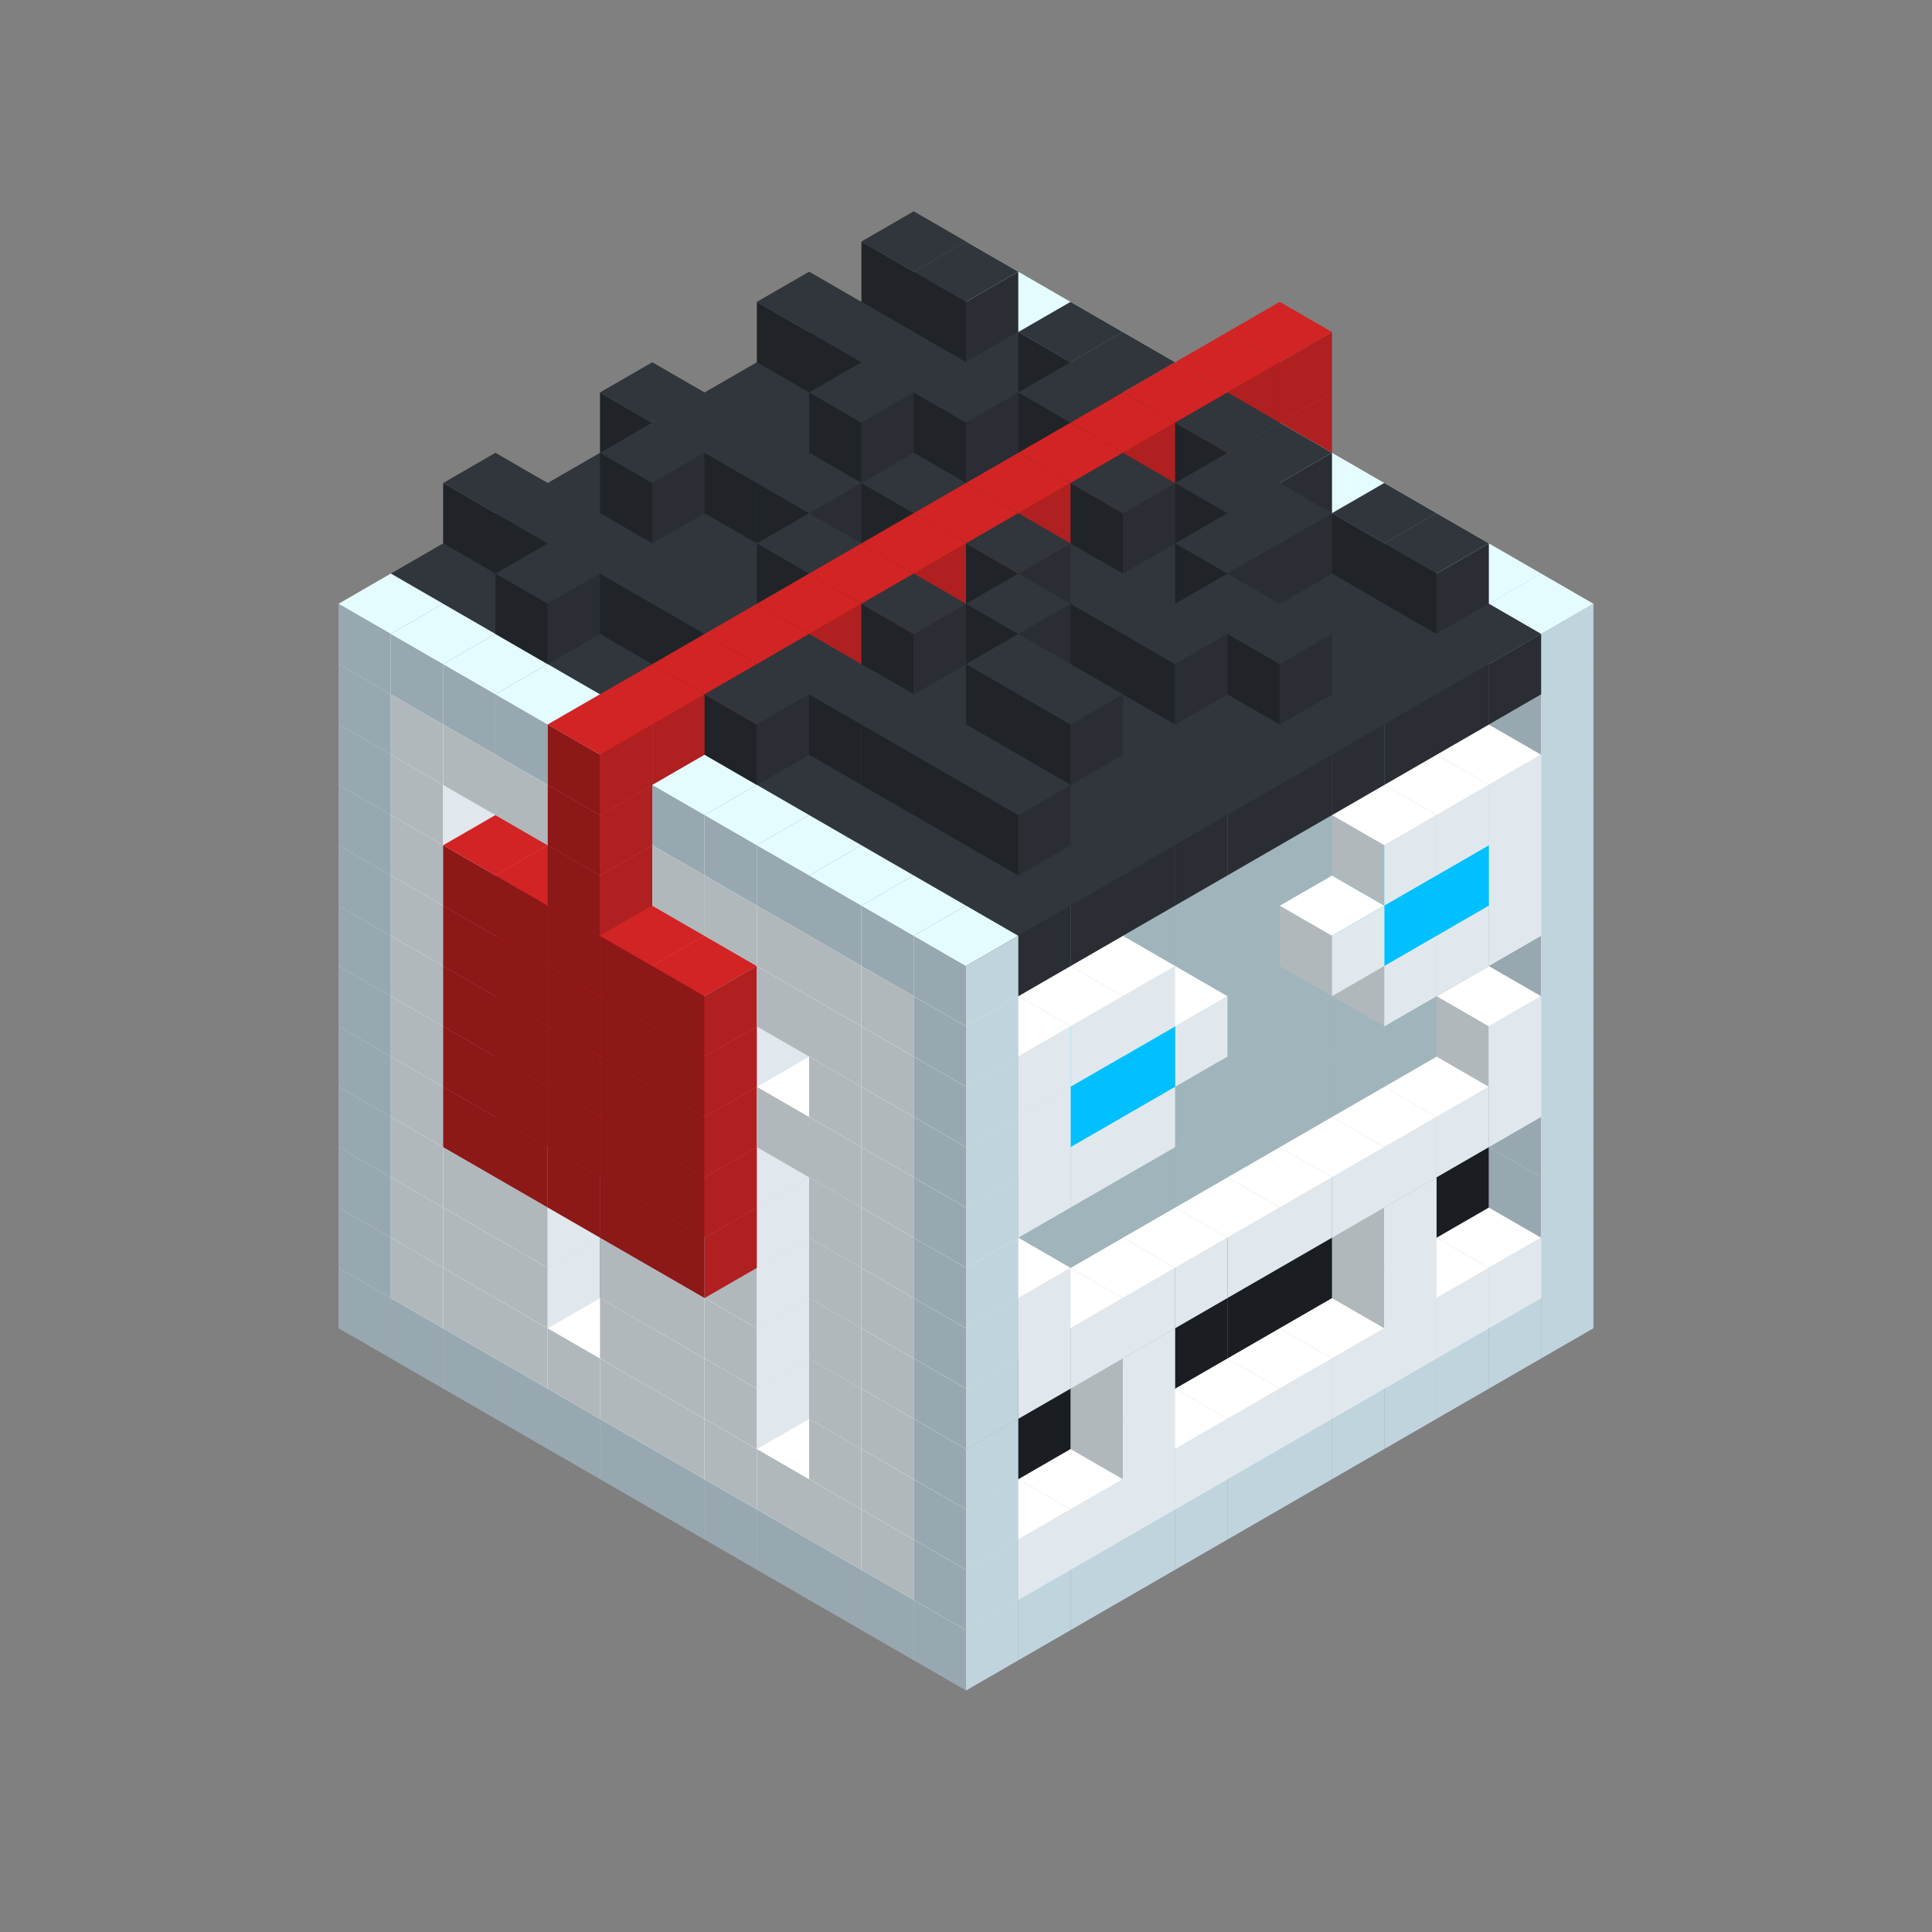
<svg width='600' height='600' viewBox='4436371 5550000 3200000 3200000' xmlns='http://www.w3.org/2000/svg' xmlns:xlink='http://www.w3.org/1999/xlink'>
<rect x="4436371" y="5550000" width="3200000" height="3200000" fill="#808080" stroke="none"/>
<use xlink:href='#v-0x000001ba-4' transform='translate(983738,3600000)'/>
<use xlink:href='#v-0x000001ba-4' transform='translate(1070341,3650000)'/>
<use xlink:href='#v-0x000001ba-4' transform='translate(1156944,3700000)'/>
<use xlink:href='#v-0x000001ba-4' transform='translate(1243547,3750000)'/>
<use xlink:href='#v-0x000001ba-4' transform='translate(1330150,3800000)'/>
<use xlink:href='#v-0x000001ba-4' transform='translate(1416753,3850000)'/>
<use xlink:href='#v-0x000001ba-4' transform='translate(1503356,3900000)'/>
<use xlink:href='#v-0x000001ba-4' transform='translate(1589959,3950000)'/>
<use xlink:href='#v-0x000001ba-4' transform='translate(1676562,4000000)'/>
<use xlink:href='#v-0x000001ba-4' transform='translate(1763165,4050000)'/>
<use xlink:href='#v-0x000001ba-4' transform='translate(1849768,4100000)'/>
<use xlink:href='#v-0x000001ba-4' transform='translate(2889004,3600000)'/>
<use xlink:href='#v-0x000001ba-4' transform='translate(2802401,3650000)'/>
<use xlink:href='#v-0x000001ba-4' transform='translate(2715798,3700000)'/>
<use xlink:href='#v-0x000001ba-4' transform='translate(2629195,3750000)'/>
<use xlink:href='#v-0x000001ba-4' transform='translate(2542592,3800000)'/>
<use xlink:href='#v-0x000001ba-4' transform='translate(2455989,3850000)'/>
<use xlink:href='#v-0x000001ba-4' transform='translate(2369386,3900000)'/>
<use xlink:href='#v-0x000001ba-4' transform='translate(2282783,3950000)'/>
<use xlink:href='#v-0x000001ba-4' transform='translate(2196180,4000000)'/>
<use xlink:href='#v-0x000001ba-4' transform='translate(2109577,4050000)'/>
<use xlink:href='#v-0x000001ba-4' transform='translate(2022974,4100000)'/>
<use xlink:href='#v-0x000001ba-4' transform='translate(1936371,4150000)'/>
<use xlink:href='#v-0x000001ba-4' transform='translate(983738,3500000)'/>
<use xlink:href='#v-0x000001ba-1' transform='translate(1070341,3550000)'/>
<use xlink:href='#v-0x000001ba-1' transform='translate(1156944,3600000)'/>
<use xlink:href='#v-0x000001ba-1' transform='translate(1243547,3650000)'/>
<use xlink:href='#v-0x000001ba-1' transform='translate(1330150,3700000)'/>
<use xlink:href='#v-0x000001ba-1' transform='translate(1416753,3750000)'/>
<use xlink:href='#v-0x000001ba-1' transform='translate(1503356,3800000)'/>
<use xlink:href='#v-0x000001ba-1' transform='translate(1589959,3850000)'/>
<use xlink:href='#v-0x000001ba-1' transform='translate(1676562,3900000)'/>
<use xlink:href='#v-0x000001ba-1' transform='translate(1763165,3950000)'/>
<use xlink:href='#v-0x000001ba-2' transform='translate(2715798,3500000)'/>
<use xlink:href='#v-0x000001ba-2' transform='translate(2629195,3550000)'/>
<use xlink:href='#v-0x000001ba-2' transform='translate(2542592,3600000)'/>
<use xlink:href='#v-0x000001ba-2' transform='translate(2455989,3650000)'/>
<use xlink:href='#v-0x000001ba-2' transform='translate(2369386,3700000)'/>
<use xlink:href='#v-0x000001ba-2' transform='translate(2282783,3750000)'/>
<use xlink:href='#v-0x000001ba-2' transform='translate(2196180,3800000)'/>
<use xlink:href='#v-0x000001ba-2' transform='translate(2109577,3850000)'/>
<use xlink:href='#v-0x000001ba-2' transform='translate(2022974,3900000)'/>
<use xlink:href='#v-0x000001ba-2' transform='translate(1936371,3950000)'/>
<use xlink:href='#v-0x000001ba-1' transform='translate(1849768,4000000)'/>
<use xlink:href='#v-0x000001ba-4' transform='translate(2889004,3500000)'/>
<use xlink:href='#v-0x000001ba-1' transform='translate(2802401,3550000)'/>
<use xlink:href='#v-0x000001ba-1' transform='translate(2715798,3600000)'/>
<use xlink:href='#v-0x000001ba-1' transform='translate(2629195,3650000)'/>
<use xlink:href='#v-0x000001ba-1' transform='translate(2542592,3700000)'/>
<use xlink:href='#v-0x000001ba-1' transform='translate(2455989,3750000)'/>
<use xlink:href='#v-0x000001ba-1' transform='translate(2369386,3800000)'/>
<use xlink:href='#v-0x000001ba-1' transform='translate(2282783,3850000)'/>
<use xlink:href='#v-0x000001ba-1' transform='translate(2196180,3900000)'/>
<use xlink:href='#v-0x000001ba-1' transform='translate(2109577,3950000)'/>
<use xlink:href='#v-0x000001ba-1' transform='translate(2022974,4000000)'/>
<use xlink:href='#v-0x000001ba-4' transform='translate(1936371,4050000)'/>
<use xlink:href='#v-0x000001ba-4' transform='translate(983738,3400000)'/>
<use xlink:href='#v-0x000001ba-1' transform='translate(1070341,3450000)'/>
<use xlink:href='#v-0x000001ba-2' transform='translate(1243547,3450000)'/>
<use xlink:href='#v-0x000001ba-1' transform='translate(1156944,3500000)'/>
<use xlink:href='#v-0x000001ba-2' transform='translate(1330150,3500000)'/>
<use xlink:href='#v-0x000001ba-1' transform='translate(1243547,3550000)'/>
<use xlink:href='#v-0x000001ba-2' transform='translate(1416753,3550000)'/>
<use xlink:href='#v-0x000001ba-2' transform='translate(1503356,3600000)'/>
<use xlink:href='#v-0x000001ba-1' transform='translate(1416753,3650000)'/>
<use xlink:href='#v-0x000001ba-2' transform='translate(1589959,3650000)'/>
<use xlink:href='#v-0x000001ba-1' transform='translate(1503356,3700000)'/>
<use xlink:href='#v-0x000001ba-2' transform='translate(1676562,3700000)'/>
<use xlink:href='#v-0x000001ba-1' transform='translate(1589959,3750000)'/>
<use xlink:href='#v-0x000001ba-2' transform='translate(1763165,3750000)'/>
<use xlink:href='#v-0x000001ba-2' transform='translate(1849768,3800000)'/>
<use xlink:href='#v-0x000001ba-1' transform='translate(1763165,3850000)'/>
<use xlink:href='#v-0x000001ba-5' transform='translate(2715798,3400000)'/>
<use xlink:href='#v-0x000001ba-5' transform='translate(2629195,3450000)'/>
<use xlink:href='#v-0x000001ba-5' transform='translate(2542592,3500000)'/>
<use xlink:href='#v-0x000001ba-5' transform='translate(2455989,3550000)'/>
<use xlink:href='#v-0x000001ba-5' transform='translate(2369386,3600000)'/>
<use xlink:href='#v-0x000001ba-5' transform='translate(2282783,3650000)'/>
<use xlink:href='#v-0x000001ba-5' transform='translate(2196180,3700000)'/>
<use xlink:href='#v-0x000001ba-5' transform='translate(2109577,3750000)'/>
<use xlink:href='#v-0x000001ba-5' transform='translate(2022974,3800000)'/>
<use xlink:href='#v-0x000001ba-5' transform='translate(1936371,3850000)'/>
<use xlink:href='#v-0x000001ba-1' transform='translate(1849768,3900000)'/>
<use xlink:href='#v-0x000001ba-4' transform='translate(2889004,3400000)'/>
<use xlink:href='#v-0x000001ba-1' transform='translate(2629195,3550000)'/>
<use xlink:href='#v-0x000001ba-1' transform='translate(2196180,3800000)'/>
<use xlink:href='#v-0x000001ba-4' transform='translate(1936371,3950000)'/>
<use xlink:href='#v-0x000001ba-4' transform='translate(983738,3300000)'/>
<use xlink:href='#v-0x000001ba-1' transform='translate(1070341,3350000)'/>
<use xlink:href='#v-0x000001ba-2' transform='translate(1243547,3350000)'/>
<use xlink:href='#v-0x000001ba-1' transform='translate(1156944,3400000)'/>
<use xlink:href='#v-0x000001ba-2' transform='translate(1330150,3400000)'/>
<use xlink:href='#v-0x000001ba-1' transform='translate(1243547,3450000)'/>
<use xlink:href='#v-0x000001ba-2' transform='translate(1416753,3450000)'/>
<use xlink:href='#v-0x000001ba-2' transform='translate(1503356,3500000)'/>
<use xlink:href='#v-0x000001ba-1' transform='translate(1416753,3550000)'/>
<use xlink:href='#v-0x000001ba-2' transform='translate(1589959,3550000)'/>
<use xlink:href='#v-0x000001ba-1' transform='translate(1503356,3600000)'/>
<use xlink:href='#v-0x000001ba-2' transform='translate(1676562,3600000)'/>
<use xlink:href='#v-0x000001ba-1' transform='translate(1589959,3650000)'/>
<use xlink:href='#v-0x000001ba-2' transform='translate(1763165,3650000)'/>
<use xlink:href='#v-0x000001ba-2' transform='translate(1849768,3700000)'/>
<use xlink:href='#v-0x000001ba-1' transform='translate(1763165,3750000)'/>
<use xlink:href='#v-0x000001ba-5' transform='translate(2715798,3300000)'/>
<use xlink:href='#v-0x000001ba-5' transform='translate(2629195,3350000)'/>
<use xlink:href='#v-0x000001ba-5' transform='translate(2542592,3400000)'/>
<use xlink:href='#v-0x000001ba-5' transform='translate(2455989,3450000)'/>
<use xlink:href='#v-0x000001ba-5' transform='translate(2369386,3500000)'/>
<use xlink:href='#v-0x000001ba-5' transform='translate(2282783,3550000)'/>
<use xlink:href='#v-0x000001ba-5' transform='translate(2196180,3600000)'/>
<use xlink:href='#v-0x000001ba-5' transform='translate(2109577,3650000)'/>
<use xlink:href='#v-0x000001ba-5' transform='translate(2022974,3700000)'/>
<use xlink:href='#v-0x000001ba-5' transform='translate(1936371,3750000)'/>
<use xlink:href='#v-0x000001ba-1' transform='translate(1849768,3800000)'/>
<use xlink:href='#v-0x000001ba-4' transform='translate(2889004,3300000)'/>
<use xlink:href='#v-0x000001ba-1' transform='translate(2629195,3450000)'/>
<use xlink:href='#v-0x000001ba-1' transform='translate(2196180,3700000)'/>
<use xlink:href='#v-0x000001ba-4' transform='translate(1936371,3850000)'/>
<use xlink:href='#v-0x000001ba-4' transform='translate(983738,3200000)'/>
<use xlink:href='#v-0x000001ba-1' transform='translate(1070341,3250000)'/>
<use xlink:href='#v-0x000001ba-2' transform='translate(1243547,3250000)'/>
<use xlink:href='#v-0x000001ba-1' transform='translate(1156944,3300000)'/>
<use xlink:href='#v-0x000001ba-2' transform='translate(1330150,3300000)'/>
<use xlink:href='#v-0x000001ba-1' transform='translate(1243547,3350000)'/>
<use xlink:href='#v-0x000001ba-2' transform='translate(1416753,3350000)'/>
<use xlink:href='#v-0x000001ba-2' transform='translate(1503356,3400000)'/>
<use xlink:href='#v-0x000001ba-1' transform='translate(1416753,3450000)'/>
<use xlink:href='#v-0x000001ba-2' transform='translate(1589959,3450000)'/>
<use xlink:href='#v-0x000001ba-1' transform='translate(1503356,3500000)'/>
<use xlink:href='#v-0x000001ba-2' transform='translate(1676562,3500000)'/>
<use xlink:href='#v-0x000001ba-1' transform='translate(1589959,3550000)'/>
<use xlink:href='#v-0x000001ba-2' transform='translate(1763165,3550000)'/>
<use xlink:href='#v-0x000001ba-2' transform='translate(1849768,3600000)'/>
<use xlink:href='#v-0x000001ba-1' transform='translate(1763165,3650000)'/>
<use xlink:href='#v-0x000001ba-2' transform='translate(2715798,3200000)'/>
<use xlink:href='#v-0x000001ba-2' transform='translate(2629195,3250000)'/>
<use xlink:href='#v-0x000001ba-2' transform='translate(2542592,3300000)'/>
<use xlink:href='#v-0x000001ba-2' transform='translate(2455989,3350000)'/>
<use xlink:href='#v-0x000001ba-2' transform='translate(2369386,3400000)'/>
<use xlink:href='#v-0x000001ba-2' transform='translate(2282783,3450000)'/>
<use xlink:href='#v-0x000001ba-2' transform='translate(2196180,3500000)'/>
<use xlink:href='#v-0x000001ba-2' transform='translate(2109577,3550000)'/>
<use xlink:href='#v-0x000001ba-2' transform='translate(2022974,3600000)'/>
<use xlink:href='#v-0x000001ba-2' transform='translate(1936371,3650000)'/>
<use xlink:href='#v-0x000001ba-1' transform='translate(1849768,3700000)'/>
<use xlink:href='#v-0x000001ba-4' transform='translate(2889004,3200000)'/>
<use xlink:href='#v-0x000001ba-1' transform='translate(2802401,3250000)'/>
<use xlink:href='#v-0x000001ba-1' transform='translate(2715798,3300000)'/>
<use xlink:href='#v-0x000001ba-1' transform='translate(2629195,3350000)'/>
<use xlink:href='#v-0x000001ba-1' transform='translate(2542592,3400000)'/>
<use xlink:href='#v-0x000001ba-1' transform='translate(2455989,3450000)'/>
<use xlink:href='#v-0x000001ba-1' transform='translate(2369386,3500000)'/>
<use xlink:href='#v-0x000001ba-1' transform='translate(2282783,3550000)'/>
<use xlink:href='#v-0x000001ba-1' transform='translate(2196180,3600000)'/>
<use xlink:href='#v-0x000001ba-1' transform='translate(2109577,3650000)'/>
<use xlink:href='#v-0x000001ba-1' transform='translate(2022974,3700000)'/>
<use xlink:href='#v-0x000001ba-4' transform='translate(1936371,3750000)'/>
<use xlink:href='#v-0x000001ba-4' transform='translate(983738,3100000)'/>
<use xlink:href='#v-0x000001ba-1' transform='translate(1070341,3150000)'/>
<use xlink:href='#v-0x000001ba-2' transform='translate(1243547,3150000)'/>
<use xlink:href='#v-0x000001ba-1' transform='translate(1156944,3200000)'/>
<use xlink:href='#v-0x000001ba-7' transform='translate(2282783,2650000)'/>
<use xlink:href='#v-0x000001ba-2' transform='translate(1330150,3200000)'/>
<use xlink:href='#v-0x000001ba-1' transform='translate(1243547,3250000)'/>
<use xlink:href='#v-0x000001ba-7' transform='translate(1156944,3300000)'/>
<use xlink:href='#v-0x000001ba-7' transform='translate(2369386,2700000)'/>
<use xlink:href='#v-0x000001ba-2' transform='translate(1416753,3250000)'/>
<use xlink:href='#v-0x000001ba-7' transform='translate(1243547,3350000)'/>
<use xlink:href='#v-0x000001ba-7' transform='translate(2455989,2750000)'/>
<use xlink:href='#v-0x000001ba-2' transform='translate(1503356,3300000)'/>
<use xlink:href='#v-0x000001ba-1' transform='translate(1416753,3350000)'/>
<use xlink:href='#v-0x000001ba-7' transform='translate(1330150,3400000)'/>
<use xlink:href='#v-0x000001ba-7' transform='translate(2542592,2800000)'/>
<use xlink:href='#v-0x000001ba-2' transform='translate(1589959,3350000)'/>
<use xlink:href='#v-0x000001ba-1' transform='translate(1503356,3400000)'/>
<use xlink:href='#v-0x000001ba-7' transform='translate(1416753,3450000)'/>
<use xlink:href='#v-0x000001ba-7' transform='translate(2629195,2850000)'/>
<use xlink:href='#v-0x000001ba-2' transform='translate(1676562,3400000)'/>
<use xlink:href='#v-0x000001ba-1' transform='translate(1589959,3450000)'/>
<use xlink:href='#v-0x000001ba-7' transform='translate(1503356,3500000)'/>
<use xlink:href='#v-0x000001ba-2' transform='translate(1763165,3450000)'/>
<use xlink:href='#v-0x000001ba-2' transform='translate(1849768,3500000)'/>
<use xlink:href='#v-0x000001ba-1' transform='translate(1763165,3550000)'/>
<use xlink:href='#v-0x000001ba-2' transform='translate(2715798,3100000)'/>
<use xlink:href='#v-0x000001ba-2' transform='translate(2629195,3150000)'/>
<use xlink:href='#v-0x000001ba-2' transform='translate(2542592,3200000)'/>
<use xlink:href='#v-0x000001ba-2' transform='translate(2455989,3250000)'/>
<use xlink:href='#v-0x000001ba-2' transform='translate(2369386,3300000)'/>
<use xlink:href='#v-0x000001ba-2' transform='translate(2282783,3350000)'/>
<use xlink:href='#v-0x000001ba-2' transform='translate(2196180,3400000)'/>
<use xlink:href='#v-0x000001ba-2' transform='translate(2109577,3450000)'/>
<use xlink:href='#v-0x000001ba-2' transform='translate(2022974,3500000)'/>
<use xlink:href='#v-0x000001ba-2' transform='translate(1936371,3550000)'/>
<use xlink:href='#v-0x000001ba-1' transform='translate(1849768,3600000)'/>
<use xlink:href='#v-0x000001ba-4' transform='translate(2889004,3100000)'/>
<use xlink:href='#v-0x000001ba-1' transform='translate(2802401,3150000)'/>
<use xlink:href='#v-0x000001ba-1' transform='translate(2022974,3600000)'/>
<use xlink:href='#v-0x000001ba-4' transform='translate(1936371,3650000)'/>
<use xlink:href='#v-0x000001ba-4' transform='translate(983738,3000000)'/>
<use xlink:href='#v-0x000001ba-1' transform='translate(1070341,3050000)'/>
<use xlink:href='#v-0x000001ba-2' transform='translate(1243547,3050000)'/>
<use xlink:href='#v-0x000001ba-1' transform='translate(1156944,3100000)'/>
<use xlink:href='#v-0x000001ba-7' transform='translate(2282783,2550000)'/>
<use xlink:href='#v-0x000001ba-2' transform='translate(1330150,3100000)'/>
<use xlink:href='#v-0x000001ba-1' transform='translate(1243547,3150000)'/>
<use xlink:href='#v-0x000001ba-7' transform='translate(1156944,3200000)'/>
<use xlink:href='#v-0x000001ba-7' transform='translate(2369386,2600000)'/>
<use xlink:href='#v-0x000001ba-2' transform='translate(1416753,3150000)'/>
<use xlink:href='#v-0x000001ba-7' transform='translate(1243547,3250000)'/>
<use xlink:href='#v-0x000001ba-7' transform='translate(2455989,2650000)'/>
<use xlink:href='#v-0x000001ba-2' transform='translate(1503356,3200000)'/>
<use xlink:href='#v-0x000001ba-1' transform='translate(1416753,3250000)'/>
<use xlink:href='#v-0x000001ba-7' transform='translate(1330150,3300000)'/>
<use xlink:href='#v-0x000001ba-7' transform='translate(2542592,2700000)'/>
<use xlink:href='#v-0x000001ba-2' transform='translate(1589959,3250000)'/>
<use xlink:href='#v-0x000001ba-1' transform='translate(1503356,3300000)'/>
<use xlink:href='#v-0x000001ba-7' transform='translate(1416753,3350000)'/>
<use xlink:href='#v-0x000001ba-7' transform='translate(2629195,2750000)'/>
<use xlink:href='#v-0x000001ba-2' transform='translate(1676562,3300000)'/>
<use xlink:href='#v-0x000001ba-1' transform='translate(1589959,3350000)'/>
<use xlink:href='#v-0x000001ba-7' transform='translate(1503356,3400000)'/>
<use xlink:href='#v-0x000001ba-2' transform='translate(1763165,3350000)'/>
<use xlink:href='#v-0x000001ba-2' transform='translate(1849768,3400000)'/>
<use xlink:href='#v-0x000001ba-1' transform='translate(1763165,3450000)'/>
<use xlink:href='#v-0x000001ba-2' transform='translate(2715798,3000000)'/>
<use xlink:href='#v-0x000001ba-2' transform='translate(2629195,3050000)'/>
<use xlink:href='#v-0x000001ba-2' transform='translate(2542592,3100000)'/>
<use xlink:href='#v-0x000001ba-2' transform='translate(2455989,3150000)'/>
<use xlink:href='#v-0x000001ba-2' transform='translate(2369386,3200000)'/>
<use xlink:href='#v-0x000001ba-2' transform='translate(2282783,3250000)'/>
<use xlink:href='#v-0x000001ba-2' transform='translate(2196180,3300000)'/>
<use xlink:href='#v-0x000001ba-2' transform='translate(2109577,3350000)'/>
<use xlink:href='#v-0x000001ba-2' transform='translate(2022974,3400000)'/>
<use xlink:href='#v-0x000001ba-2' transform='translate(1936371,3450000)'/>
<use xlink:href='#v-0x000001ba-1' transform='translate(1849768,3500000)'/>
<use xlink:href='#v-0x000001ba-4' transform='translate(2889004,3000000)'/>
<use xlink:href='#v-0x000001ba-4' transform='translate(1936371,3550000)'/>
<use xlink:href='#v-0x000001ba-4' transform='translate(983738,2900000)'/>
<use xlink:href='#v-0x000001ba-1' transform='translate(1070341,2950000)'/>
<use xlink:href='#v-0x000001ba-2' transform='translate(1243547,2950000)'/>
<use xlink:href='#v-0x000001ba-1' transform='translate(1156944,3000000)'/>
<use xlink:href='#v-0x000001ba-7' transform='translate(2282783,2450000)'/>
<use xlink:href='#v-0x000001ba-2' transform='translate(1330150,3000000)'/>
<use xlink:href='#v-0x000001ba-1' transform='translate(1243547,3050000)'/>
<use xlink:href='#v-0x000001ba-7' transform='translate(1156944,3100000)'/>
<use xlink:href='#v-0x000001ba-7' transform='translate(2369386,2500000)'/>
<use xlink:href='#v-0x000001ba-2' transform='translate(1416753,3050000)'/>
<use xlink:href='#v-0x000001ba-7' transform='translate(1243547,3150000)'/>
<use xlink:href='#v-0x000001ba-7' transform='translate(2455989,2550000)'/>
<use xlink:href='#v-0x000001ba-2' transform='translate(1503356,3100000)'/>
<use xlink:href='#v-0x000001ba-1' transform='translate(1416753,3150000)'/>
<use xlink:href='#v-0x000001ba-7' transform='translate(1330150,3200000)'/>
<use xlink:href='#v-0x000001ba-7' transform='translate(2542592,2600000)'/>
<use xlink:href='#v-0x000001ba-2' transform='translate(1589959,3150000)'/>
<use xlink:href='#v-0x000001ba-1' transform='translate(1503356,3200000)'/>
<use xlink:href='#v-0x000001ba-7' transform='translate(1416753,3250000)'/>
<use xlink:href='#v-0x000001ba-7' transform='translate(2629195,2650000)'/>
<use xlink:href='#v-0x000001ba-2' transform='translate(1676562,3200000)'/>
<use xlink:href='#v-0x000001ba-1' transform='translate(1589959,3250000)'/>
<use xlink:href='#v-0x000001ba-7' transform='translate(1503356,3300000)'/>
<use xlink:href='#v-0x000001ba-2' transform='translate(1763165,3250000)'/>
<use xlink:href='#v-0x000001ba-1' transform='translate(1676562,3300000)'/>
<use xlink:href='#v-0x000001ba-2' transform='translate(1849768,3300000)'/>
<use xlink:href='#v-0x000001ba-1' transform='translate(1763165,3350000)'/>
<use xlink:href='#v-0x000001ba-2' transform='translate(2715798,2900000)'/>
<use xlink:href='#v-0x000001ba-2' transform='translate(2629195,2950000)'/>
<use xlink:href='#v-0x000001ba-2' transform='translate(2542592,3000000)'/>
<use xlink:href='#v-0x000001ba-2' transform='translate(2455989,3050000)'/>
<use xlink:href='#v-0x000001ba-2' transform='translate(2369386,3100000)'/>
<use xlink:href='#v-0x000001ba-2' transform='translate(2282783,3150000)'/>
<use xlink:href='#v-0x000001ba-2' transform='translate(2196180,3200000)'/>
<use xlink:href='#v-0x000001ba-2' transform='translate(2109577,3250000)'/>
<use xlink:href='#v-0x000001ba-2' transform='translate(2022974,3300000)'/>
<use xlink:href='#v-0x000001ba-2' transform='translate(1936371,3350000)'/>
<use xlink:href='#v-0x000001ba-1' transform='translate(1849768,3400000)'/>
<use xlink:href='#v-0x000001ba-4' transform='translate(2889004,2900000)'/>
<use xlink:href='#v-0x000001ba-1' transform='translate(2802401,2950000)'/>
<use xlink:href='#v-0x000001ba-1' transform='translate(2715798,3000000)'/>
<use xlink:href='#v-0x000001ba-1' transform='translate(2629195,3050000)'/>
<use xlink:href='#v-0x000001ba-1' transform='translate(2196180,3300000)'/>
<use xlink:href='#v-0x000001ba-1' transform='translate(2109577,3350000)'/>
<use xlink:href='#v-0x000001ba-1' transform='translate(2022974,3400000)'/>
<use xlink:href='#v-0x000001ba-4' transform='translate(1936371,3450000)'/>
<use xlink:href='#v-0x000001ba-4' transform='translate(983738,2800000)'/>
<use xlink:href='#v-0x000001ba-1' transform='translate(1070341,2850000)'/>
<use xlink:href='#v-0x000001ba-2' transform='translate(1243547,2850000)'/>
<use xlink:href='#v-0x000001ba-1' transform='translate(1156944,2900000)'/>
<use xlink:href='#v-0x000001ba-7' transform='translate(2282783,2350000)'/>
<use xlink:href='#v-0x000001ba-2' transform='translate(1330150,2900000)'/>
<use xlink:href='#v-0x000001ba-1' transform='translate(1243547,2950000)'/>
<use xlink:href='#v-0x000001ba-7' transform='translate(1156944,3000000)'/>
<use xlink:href='#v-0x000001ba-7' transform='translate(2369386,2400000)'/>
<use xlink:href='#v-0x000001ba-2' transform='translate(1416753,2950000)'/>
<use xlink:href='#v-0x000001ba-7' transform='translate(1243547,3050000)'/>
<use xlink:href='#v-0x000001ba-7' transform='translate(2455989,2450000)'/>
<use xlink:href='#v-0x000001ba-2' transform='translate(1503356,3000000)'/>
<use xlink:href='#v-0x000001ba-1' transform='translate(1416753,3050000)'/>
<use xlink:href='#v-0x000001ba-7' transform='translate(1330150,3100000)'/>
<use xlink:href='#v-0x000001ba-7' transform='translate(2542592,2500000)'/>
<use xlink:href='#v-0x000001ba-2' transform='translate(1589959,3050000)'/>
<use xlink:href='#v-0x000001ba-1' transform='translate(1503356,3100000)'/>
<use xlink:href='#v-0x000001ba-7' transform='translate(1416753,3150000)'/>
<use xlink:href='#v-0x000001ba-7' transform='translate(2629195,2550000)'/>
<use xlink:href='#v-0x000001ba-2' transform='translate(1676562,3100000)'/>
<use xlink:href='#v-0x000001ba-1' transform='translate(1589959,3150000)'/>
<use xlink:href='#v-0x000001ba-7' transform='translate(1503356,3200000)'/>
<use xlink:href='#v-0x000001ba-2' transform='translate(1763165,3150000)'/>
<use xlink:href='#v-0x000001ba-2' transform='translate(1849768,3200000)'/>
<use xlink:href='#v-0x000001ba-1' transform='translate(1763165,3250000)'/>
<use xlink:href='#v-0x000001ba-2' transform='translate(2715798,2800000)'/>
<use xlink:href='#v-0x000001ba-2' transform='translate(2629195,2850000)'/>
<use xlink:href='#v-0x000001ba-2' transform='translate(2542592,2900000)'/>
<use xlink:href='#v-0x000001ba-2' transform='translate(2455989,2950000)'/>
<use xlink:href='#v-0x000001ba-2' transform='translate(2369386,3000000)'/>
<use xlink:href='#v-0x000001ba-2' transform='translate(2282783,3050000)'/>
<use xlink:href='#v-0x000001ba-2' transform='translate(2196180,3100000)'/>
<use xlink:href='#v-0x000001ba-2' transform='translate(2109577,3150000)'/>
<use xlink:href='#v-0x000001ba-2' transform='translate(2022974,3200000)'/>
<use xlink:href='#v-0x000001ba-2' transform='translate(1936371,3250000)'/>
<use xlink:href='#v-0x000001ba-1' transform='translate(1849768,3300000)'/>
<use xlink:href='#v-0x000001ba-4' transform='translate(2889004,2800000)'/>
<use xlink:href='#v-0x000001ba-1' transform='translate(2802401,2850000)'/>
<use xlink:href='#v-0x000001ba-3' transform='translate(2715798,2900000)'/>
<use xlink:href='#v-0x000001ba-3' transform='translate(2629195,2950000)'/>
<use xlink:href='#v-0x000001ba-1' transform='translate(2542592,3000000)'/>
<use xlink:href='#v-0x000001ba-1' transform='translate(2282783,3150000)'/>
<use xlink:href='#v-0x000001ba-3' transform='translate(2196180,3200000)'/>
<use xlink:href='#v-0x000001ba-3' transform='translate(2109577,3250000)'/>
<use xlink:href='#v-0x000001ba-1' transform='translate(2022974,3300000)'/>
<use xlink:href='#v-0x000001ba-4' transform='translate(1936371,3350000)'/>
<use xlink:href='#v-0x000001ba-4' transform='translate(983738,2700000)'/>
<use xlink:href='#v-0x000001ba-1' transform='translate(1070341,2750000)'/>
<use xlink:href='#v-0x000001ba-2' transform='translate(1243547,2750000)'/>
<use xlink:href='#v-0x000001ba-7' transform='translate(2282783,2250000)'/>
<use xlink:href='#v-0x000001ba-2' transform='translate(1330150,2800000)'/>
<use xlink:href='#v-0x000001ba-7' transform='translate(1156944,2900000)'/>
<use xlink:href='#v-0x000001ba-7' transform='translate(2369386,2300000)'/>
<use xlink:href='#v-0x000001ba-2' transform='translate(1416753,2850000)'/>
<use xlink:href='#v-0x000001ba-7' transform='translate(1243547,2950000)'/>
<use xlink:href='#v-0x000001ba-7' transform='translate(2455989,2350000)'/>
<use xlink:href='#v-0x000001ba-2' transform='translate(1503356,2900000)'/>
<use xlink:href='#v-0x000001ba-7' transform='translate(1330150,3000000)'/>
<use xlink:href='#v-0x000001ba-7' transform='translate(2542592,2400000)'/>
<use xlink:href='#v-0x000001ba-2' transform='translate(1589959,2950000)'/>
<use xlink:href='#v-0x000001ba-7' transform='translate(1416753,3050000)'/>
<use xlink:href='#v-0x000001ba-7' transform='translate(2629195,2450000)'/>
<use xlink:href='#v-0x000001ba-2' transform='translate(1676562,3000000)'/>
<use xlink:href='#v-0x000001ba-1' transform='translate(1589959,3050000)'/>
<use xlink:href='#v-0x000001ba-7' transform='translate(1503356,3100000)'/>
<use xlink:href='#v-0x000001ba-2' transform='translate(1763165,3050000)'/>
<use xlink:href='#v-0x000001ba-1' transform='translate(1676562,3100000)'/>
<use xlink:href='#v-0x000001ba-2' transform='translate(1849768,3100000)'/>
<use xlink:href='#v-0x000001ba-1' transform='translate(1763165,3150000)'/>
<use xlink:href='#v-0x000001ba-2' transform='translate(2715798,2700000)'/>
<use xlink:href='#v-0x000001ba-2' transform='translate(2629195,2750000)'/>
<use xlink:href='#v-0x000001ba-2' transform='translate(2542592,2800000)'/>
<use xlink:href='#v-0x000001ba-2' transform='translate(2455989,2850000)'/>
<use xlink:href='#v-0x000001ba-2' transform='translate(2369386,2900000)'/>
<use xlink:href='#v-0x000001ba-2' transform='translate(2282783,2950000)'/>
<use xlink:href='#v-0x000001ba-2' transform='translate(2196180,3000000)'/>
<use xlink:href='#v-0x000001ba-2' transform='translate(2109577,3050000)'/>
<use xlink:href='#v-0x000001ba-2' transform='translate(2022974,3100000)'/>
<use xlink:href='#v-0x000001ba-2' transform='translate(1936371,3150000)'/>
<use xlink:href='#v-0x000001ba-1' transform='translate(1849768,3200000)'/>
<use xlink:href='#v-0x000001ba-4' transform='translate(2889004,2700000)'/>
<use xlink:href='#v-0x000001ba-1' transform='translate(2802401,2750000)'/>
<use xlink:href='#v-0x000001ba-1' transform='translate(2715798,2800000)'/>
<use xlink:href='#v-0x000001ba-1' transform='translate(2629195,2850000)'/>
<use xlink:href='#v-0x000001ba-1' transform='translate(2196180,3100000)'/>
<use xlink:href='#v-0x000001ba-1' transform='translate(2109577,3150000)'/>
<use xlink:href='#v-0x000001ba-1' transform='translate(2022974,3200000)'/>
<use xlink:href='#v-0x000001ba-4' transform='translate(1936371,3250000)'/>
<use xlink:href='#v-0x000001ba-4' transform='translate(983738,2600000)'/>
<use xlink:href='#v-0x000001ba-1' transform='translate(1070341,2650000)'/>
<use xlink:href='#v-0x000001ba-1' transform='translate(1156944,2700000)'/>
<use xlink:href='#v-0x000001ba-1' transform='translate(1243547,2750000)'/>
<use xlink:href='#v-0x000001ba-1' transform='translate(1330150,2800000)'/>
<use xlink:href='#v-0x000001ba-7' transform='translate(2455989,2250000)'/>
<use xlink:href='#v-0x000001ba-1' transform='translate(1416753,2850000)'/>
<use xlink:href='#v-0x000001ba-7' transform='translate(1330150,2900000)'/>
<use xlink:href='#v-0x000001ba-1' transform='translate(1503356,2900000)'/>
<use xlink:href='#v-0x000001ba-1' transform='translate(1589959,2950000)'/>
<use xlink:href='#v-0x000001ba-1' transform='translate(1676562,3000000)'/>
<use xlink:href='#v-0x000001ba-1' transform='translate(1763165,3050000)'/>
<use xlink:href='#v-0x000001ba-2' transform='translate(2715798,2600000)'/>
<use xlink:href='#v-0x000001ba-2' transform='translate(2629195,2650000)'/>
<use xlink:href='#v-0x000001ba-2' transform='translate(2542592,2700000)'/>
<use xlink:href='#v-0x000001ba-2' transform='translate(2455989,2750000)'/>
<use xlink:href='#v-0x000001ba-2' transform='translate(2369386,2800000)'/>
<use xlink:href='#v-0x000001ba-2' transform='translate(2282783,2850000)'/>
<use xlink:href='#v-0x000001ba-2' transform='translate(2196180,2900000)'/>
<use xlink:href='#v-0x000001ba-2' transform='translate(2109577,2950000)'/>
<use xlink:href='#v-0x000001ba-2' transform='translate(2022974,3000000)'/>
<use xlink:href='#v-0x000001ba-2' transform='translate(1936371,3050000)'/>
<use xlink:href='#v-0x000001ba-1' transform='translate(1849768,3100000)'/>
<use xlink:href='#v-0x000001ba-4' transform='translate(2889004,2600000)'/>
<use xlink:href='#v-0x000001ba-4' transform='translate(1936371,3150000)'/>
<use xlink:href='#v-0x000001ba-4' transform='translate(1936371,1950000)'/>
<use xlink:href='#v-0x000001ba-6' transform='translate(1849768,2000000)'/>
<use xlink:href='#v-0x000001ba-6' transform='translate(1763165,2050000)'/>
<use xlink:href='#v-0x000001ba-6' transform='translate(1676562,2100000)'/>
<use xlink:href='#v-0x000001ba-6' transform='translate(1589959,2150000)'/>
<use xlink:href='#v-0x000001ba-6' transform='translate(1503356,2200000)'/>
<use xlink:href='#v-0x000001ba-6' transform='translate(1416753,2250000)'/>
<use xlink:href='#v-0x000001ba-6' transform='translate(1330150,2300000)'/>
<use xlink:href='#v-0x000001ba-6' transform='translate(1243547,2350000)'/>
<use xlink:href='#v-0x000001ba-6' transform='translate(1156944,2400000)'/>
<use xlink:href='#v-0x000001ba-6' transform='translate(1070341,2450000)'/>
<use xlink:href='#v-0x000001ba-4' transform='translate(983738,2500000)'/>
<use xlink:href='#v-0x000001ba-4' transform='translate(2022974,2000000)'/>
<use xlink:href='#v-0x000001ba-6' transform='translate(1936371,2050000)'/>
<use xlink:href='#v-0x000001ba-6' transform='translate(1849768,2100000)'/>
<use xlink:href='#v-0x000001ba-6' transform='translate(1763165,2150000)'/>
<use xlink:href='#v-0x000001ba-6' transform='translate(1676562,2200000)'/>
<use xlink:href='#v-0x000001ba-6' transform='translate(1589959,2250000)'/>
<use xlink:href='#v-0x000001ba-6' transform='translate(1503356,2300000)'/>
<use xlink:href='#v-0x000001ba-6' transform='translate(1416753,2350000)'/>
<use xlink:href='#v-0x000001ba-6' transform='translate(1330150,2400000)'/>
<use xlink:href='#v-0x000001ba-6' transform='translate(1243547,2450000)'/>
<use xlink:href='#v-0x000001ba-6' transform='translate(1156944,2500000)'/>
<use xlink:href='#v-0x000001ba-4' transform='translate(1070341,2550000)'/>
<use xlink:href='#v-0x000001ba-4' transform='translate(2109577,2050000)'/>
<use xlink:href='#v-0x000001ba-6' transform='translate(2022974,2100000)'/>
<use xlink:href='#v-0x000001ba-6' transform='translate(1936371,2150000)'/>
<use xlink:href='#v-0x000001ba-6' transform='translate(1849768,2200000)'/>
<use xlink:href='#v-0x000001ba-6' transform='translate(1763165,2250000)'/>
<use xlink:href='#v-0x000001ba-6' transform='translate(1676562,2300000)'/>
<use xlink:href='#v-0x000001ba-6' transform='translate(1589959,2350000)'/>
<use xlink:href='#v-0x000001ba-6' transform='translate(1503356,2400000)'/>
<use xlink:href='#v-0x000001ba-6' transform='translate(1416753,2450000)'/>
<use xlink:href='#v-0x000001ba-6' transform='translate(1330150,2500000)'/>
<use xlink:href='#v-0x000001ba-6' transform='translate(1243547,2550000)'/>
<use xlink:href='#v-0x000001ba-4' transform='translate(1156944,2600000)'/>
<use xlink:href='#v-0x000001ba-4' transform='translate(2196180,2100000)'/>
<use xlink:href='#v-0x000001ba-6' transform='translate(2109577,2150000)'/>
<use xlink:href='#v-0x000001ba-6' transform='translate(2022974,2200000)'/>
<use xlink:href='#v-0x000001ba-6' transform='translate(1936371,2250000)'/>
<use xlink:href='#v-0x000001ba-6' transform='translate(1849768,2300000)'/>
<use xlink:href='#v-0x000001ba-6' transform='translate(1763165,2350000)'/>
<use xlink:href='#v-0x000001ba-6' transform='translate(1676562,2400000)'/>
<use xlink:href='#v-0x000001ba-6' transform='translate(1589959,2450000)'/>
<use xlink:href='#v-0x000001ba-6' transform='translate(1503356,2500000)'/>
<use xlink:href='#v-0x000001ba-6' transform='translate(1416753,2550000)'/>
<use xlink:href='#v-0x000001ba-6' transform='translate(1330150,2600000)'/>
<use xlink:href='#v-0x000001ba-4' transform='translate(1243547,2650000)'/>
<use xlink:href='#v-0x000001ba-4' transform='translate(2282783,2150000)'/>
<use xlink:href='#v-0x000001ba-6' transform='translate(2196180,2200000)'/>
<use xlink:href='#v-0x000001ba-6' transform='translate(2109577,2250000)'/>
<use xlink:href='#v-0x000001ba-6' transform='translate(2022974,2300000)'/>
<use xlink:href='#v-0x000001ba-6' transform='translate(1936371,2350000)'/>
<use xlink:href='#v-0x000001ba-6' transform='translate(1849768,2400000)'/>
<use xlink:href='#v-0x000001ba-6' transform='translate(1763165,2450000)'/>
<use xlink:href='#v-0x000001ba-6' transform='translate(1676562,2500000)'/>
<use xlink:href='#v-0x000001ba-6' transform='translate(1589959,2550000)'/>
<use xlink:href='#v-0x000001ba-6' transform='translate(1503356,2600000)'/>
<use xlink:href='#v-0x000001ba-6' transform='translate(1416753,2650000)'/>
<use xlink:href='#v-0x000001ba-4' transform='translate(1330150,2700000)'/>
<use xlink:href='#v-0x000001ba-7' transform='translate(2455989,2150000)'/>
<use xlink:href='#v-0x000001ba-4' transform='translate(2369386,2200000)'/>
<use xlink:href='#v-0x000001ba-6' transform='translate(2282783,2250000)'/>
<use xlink:href='#v-0x000001ba-6' transform='translate(2196180,2300000)'/>
<use xlink:href='#v-0x000001ba-6' transform='translate(2109577,2350000)'/>
<use xlink:href='#v-0x000001ba-6' transform='translate(2022974,2400000)'/>
<use xlink:href='#v-0x000001ba-6' transform='translate(1936371,2450000)'/>
<use xlink:href='#v-0x000001ba-6' transform='translate(1849768,2500000)'/>
<use xlink:href='#v-0x000001ba-6' transform='translate(1763165,2550000)'/>
<use xlink:href='#v-0x000001ba-6' transform='translate(1676562,2600000)'/>
<use xlink:href='#v-0x000001ba-6' transform='translate(1589959,2650000)'/>
<use xlink:href='#v-0x000001ba-6' transform='translate(1503356,2700000)'/>
<use xlink:href='#v-0x000001ba-4' transform='translate(1416753,2750000)'/>
<use xlink:href='#v-0x000001ba-7' transform='translate(1330150,2800000)'/>
<use xlink:href='#v-0x000001ba-4' transform='translate(2455989,2250000)'/>
<use xlink:href='#v-0x000001ba-6' transform='translate(2369386,2300000)'/>
<use xlink:href='#v-0x000001ba-6' transform='translate(2282783,2350000)'/>
<use xlink:href='#v-0x000001ba-6' transform='translate(2196180,2400000)'/>
<use xlink:href='#v-0x000001ba-6' transform='translate(2109577,2450000)'/>
<use xlink:href='#v-0x000001ba-6' transform='translate(2022974,2500000)'/>
<use xlink:href='#v-0x000001ba-6' transform='translate(1936371,2550000)'/>
<use xlink:href='#v-0x000001ba-6' transform='translate(1849768,2600000)'/>
<use xlink:href='#v-0x000001ba-6' transform='translate(1763165,2650000)'/>
<use xlink:href='#v-0x000001ba-6' transform='translate(1676562,2700000)'/>
<use xlink:href='#v-0x000001ba-6' transform='translate(1589959,2750000)'/>
<use xlink:href='#v-0x000001ba-4' transform='translate(1503356,2800000)'/>
<use xlink:href='#v-0x000001ba-4' transform='translate(2542592,2300000)'/>
<use xlink:href='#v-0x000001ba-6' transform='translate(2455989,2350000)'/>
<use xlink:href='#v-0x000001ba-6' transform='translate(2369386,2400000)'/>
<use xlink:href='#v-0x000001ba-6' transform='translate(2282783,2450000)'/>
<use xlink:href='#v-0x000001ba-6' transform='translate(2196180,2500000)'/>
<use xlink:href='#v-0x000001ba-6' transform='translate(2109577,2550000)'/>
<use xlink:href='#v-0x000001ba-6' transform='translate(2022974,2600000)'/>
<use xlink:href='#v-0x000001ba-6' transform='translate(1936371,2650000)'/>
<use xlink:href='#v-0x000001ba-6' transform='translate(1849768,2700000)'/>
<use xlink:href='#v-0x000001ba-6' transform='translate(1763165,2750000)'/>
<use xlink:href='#v-0x000001ba-6' transform='translate(1676562,2800000)'/>
<use xlink:href='#v-0x000001ba-4' transform='translate(1589959,2850000)'/>
<use xlink:href='#v-0x000001ba-4' transform='translate(2629195,2350000)'/>
<use xlink:href='#v-0x000001ba-6' transform='translate(2542592,2400000)'/>
<use xlink:href='#v-0x000001ba-6' transform='translate(2455989,2450000)'/>
<use xlink:href='#v-0x000001ba-6' transform='translate(2369386,2500000)'/>
<use xlink:href='#v-0x000001ba-6' transform='translate(2282783,2550000)'/>
<use xlink:href='#v-0x000001ba-6' transform='translate(2196180,2600000)'/>
<use xlink:href='#v-0x000001ba-6' transform='translate(2109577,2650000)'/>
<use xlink:href='#v-0x000001ba-6' transform='translate(2022974,2700000)'/>
<use xlink:href='#v-0x000001ba-6' transform='translate(1936371,2750000)'/>
<use xlink:href='#v-0x000001ba-6' transform='translate(1849768,2800000)'/>
<use xlink:href='#v-0x000001ba-6' transform='translate(1763165,2850000)'/>
<use xlink:href='#v-0x000001ba-4' transform='translate(1676562,2900000)'/>
<use xlink:href='#v-0x000001ba-4' transform='translate(2715798,2400000)'/>
<use xlink:href='#v-0x000001ba-6' transform='translate(2629195,2450000)'/>
<use xlink:href='#v-0x000001ba-6' transform='translate(2542592,2500000)'/>
<use xlink:href='#v-0x000001ba-6' transform='translate(2455989,2550000)'/>
<use xlink:href='#v-0x000001ba-6' transform='translate(2369386,2600000)'/>
<use xlink:href='#v-0x000001ba-6' transform='translate(2282783,2650000)'/>
<use xlink:href='#v-0x000001ba-6' transform='translate(2196180,2700000)'/>
<use xlink:href='#v-0x000001ba-6' transform='translate(2109577,2750000)'/>
<use xlink:href='#v-0x000001ba-6' transform='translate(2022974,2800000)'/>
<use xlink:href='#v-0x000001ba-6' transform='translate(1936371,2850000)'/>
<use xlink:href='#v-0x000001ba-6' transform='translate(1849768,2900000)'/>
<use xlink:href='#v-0x000001ba-4' transform='translate(1763165,2950000)'/>
<use xlink:href='#v-0x000001ba-4' transform='translate(2802401,2450000)'/>
<use xlink:href='#v-0x000001ba-6' transform='translate(2715798,2500000)'/>
<use xlink:href='#v-0x000001ba-6' transform='translate(2629195,2550000)'/>
<use xlink:href='#v-0x000001ba-6' transform='translate(2542592,2600000)'/>
<use xlink:href='#v-0x000001ba-6' transform='translate(2455989,2650000)'/>
<use xlink:href='#v-0x000001ba-6' transform='translate(2369386,2700000)'/>
<use xlink:href='#v-0x000001ba-6' transform='translate(2282783,2750000)'/>
<use xlink:href='#v-0x000001ba-6' transform='translate(2196180,2800000)'/>
<use xlink:href='#v-0x000001ba-6' transform='translate(2109577,2850000)'/>
<use xlink:href='#v-0x000001ba-6' transform='translate(2022974,2900000)'/>
<use xlink:href='#v-0x000001ba-6' transform='translate(1936371,2950000)'/>
<use xlink:href='#v-0x000001ba-4' transform='translate(1849768,3000000)'/>
<use xlink:href='#v-0x000001ba-4' transform='translate(2889004,2500000)'/>
<use xlink:href='#v-0x000001ba-6' transform='translate(2802401,2550000)'/>
<use xlink:href='#v-0x000001ba-6' transform='translate(2715798,2600000)'/>
<use xlink:href='#v-0x000001ba-6' transform='translate(2629195,2650000)'/>
<use xlink:href='#v-0x000001ba-6' transform='translate(2542592,2700000)'/>
<use xlink:href='#v-0x000001ba-6' transform='translate(2455989,2750000)'/>
<use xlink:href='#v-0x000001ba-6' transform='translate(2369386,2800000)'/>
<use xlink:href='#v-0x000001ba-6' transform='translate(2282783,2850000)'/>
<use xlink:href='#v-0x000001ba-6' transform='translate(2196180,2900000)'/>
<use xlink:href='#v-0x000001ba-6' transform='translate(2109577,2950000)'/>
<use xlink:href='#v-0x000001ba-6' transform='translate(2022974,3000000)'/>
<use xlink:href='#v-0x000001ba-4' transform='translate(1936371,3050000)'/>
<use xlink:href='#v-0x000001ba-6' transform='translate(1849768,1900000)'/>
<use xlink:href='#v-0x000001ba-6' transform='translate(1676562,2000000)'/>
<use xlink:href='#v-0x000001ba-6' transform='translate(1416753,2150000)'/>
<use xlink:href='#v-0x000001ba-6' transform='translate(1156944,2300000)'/>
<use xlink:href='#v-0x000001ba-6' transform='translate(1936371,1950000)'/>
<use xlink:href='#v-0x000001ba-6' transform='translate(1763165,2050000)'/>
<use xlink:href='#v-0x000001ba-6' transform='translate(1503356,2200000)'/>
<use xlink:href='#v-0x000001ba-6' transform='translate(1416753,2250000)'/>
<use xlink:href='#v-0x000001ba-6' transform='translate(1243547,2350000)'/>
<use xlink:href='#v-0x000001ba-6' transform='translate(1849768,2100000)'/>
<use xlink:href='#v-0x000001ba-6' transform='translate(1763165,2150000)'/>
<use xlink:href='#v-0x000001ba-6' transform='translate(1589959,2250000)'/>
<use xlink:href='#v-0x000001ba-6' transform='translate(1330150,2400000)'/>
<use xlink:href='#v-0x000001ba-6' transform='translate(1243547,2450000)'/>
<use xlink:href='#v-0x000001ba-6' transform='translate(2109577,2050000)'/>
<use xlink:href='#v-0x000001ba-6' transform='translate(1936371,2150000)'/>
<use xlink:href='#v-0x000001ba-6' transform='translate(1676562,2300000)'/>
<use xlink:href='#v-0x000001ba-6' transform='translate(1416753,2450000)'/>
<use xlink:href='#v-0x000001ba-6' transform='translate(2196180,2100000)'/>
<use xlink:href='#v-0x000001ba-6' transform='translate(2109577,2150000)'/>
<use xlink:href='#v-0x000001ba-6' transform='translate(1849768,2300000)'/>
<use xlink:href='#v-0x000001ba-6' transform='translate(1676562,2400000)'/>
<use xlink:href='#v-0x000001ba-6' transform='translate(1503356,2500000)'/>
<use xlink:href='#v-0x000001ba-7' transform='translate(2455989,2050000)'/>
<use xlink:href='#v-0x000001ba-7' transform='translate(2369386,2100000)'/>
<use xlink:href='#v-0x000001ba-7' transform='translate(2282783,2150000)'/>
<use xlink:href='#v-0x000001ba-7' transform='translate(2196180,2200000)'/>
<use xlink:href='#v-0x000001ba-7' transform='translate(2109577,2250000)'/>
<use xlink:href='#v-0x000001ba-7' transform='translate(2022974,2300000)'/>
<use xlink:href='#v-0x000001ba-7' transform='translate(1936371,2350000)'/>
<use xlink:href='#v-0x000001ba-7' transform='translate(1849768,2400000)'/>
<use xlink:href='#v-0x000001ba-7' transform='translate(1763165,2450000)'/>
<use xlink:href='#v-0x000001ba-7' transform='translate(1676562,2500000)'/>
<use xlink:href='#v-0x000001ba-7' transform='translate(1589959,2550000)'/>
<use xlink:href='#v-0x000001ba-7' transform='translate(1503356,2600000)'/>
<use xlink:href='#v-0x000001ba-7' transform='translate(1416753,2650000)'/>
<use xlink:href='#v-0x000001ba-7' transform='translate(1330150,2700000)'/>
<use xlink:href='#v-0x000001ba-6' transform='translate(2369386,2200000)'/>
<use xlink:href='#v-0x000001ba-6' transform='translate(2196180,2300000)'/>
<use xlink:href='#v-0x000001ba-6' transform='translate(2022974,2400000)'/>
<use xlink:href='#v-0x000001ba-6' transform='translate(1849768,2500000)'/>
<use xlink:href='#v-0x000001ba-6' transform='translate(1676562,2600000)'/>
<use xlink:href='#v-0x000001ba-6' transform='translate(1589959,2650000)'/>
<use xlink:href='#v-0x000001ba-6' transform='translate(2455989,2250000)'/>
<use xlink:href='#v-0x000001ba-6' transform='translate(2369386,2300000)'/>
<use xlink:href='#v-0x000001ba-6' transform='translate(2022974,2500000)'/>
<use xlink:href='#v-0x000001ba-6' transform='translate(1763165,2650000)'/>
<use xlink:href='#v-0x000001ba-6' transform='translate(2455989,2350000)'/>
<use xlink:href='#v-0x000001ba-6' transform='translate(2369386,2400000)'/>
<use xlink:href='#v-0x000001ba-6' transform='translate(2196180,2500000)'/>
<use xlink:href='#v-0x000001ba-6' transform='translate(2022974,2600000)'/>
<use xlink:href='#v-0x000001ba-6' transform='translate(1849768,2700000)'/>
<use xlink:href='#v-0x000001ba-6' transform='translate(2629195,2350000)'/>
<use xlink:href='#v-0x000001ba-6' transform='translate(2369386,2500000)'/>
<use xlink:href='#v-0x000001ba-6' transform='translate(2282783,2550000)'/>
<use xlink:href='#v-0x000001ba-6' transform='translate(2109577,2650000)'/>
<use xlink:href='#v-0x000001ba-6' transform='translate(1936371,2750000)'/>
<use xlink:href='#v-0x000001ba-6' transform='translate(2715798,2400000)'/>
<use xlink:href='#v-0x000001ba-6' transform='translate(2455989,2550000)'/>
<use xlink:href='#v-0x000001ba-6' transform='translate(2022974,2800000)'/>
<defs>
<g id='v-0x000001ba-1'>
<polygon points='4100000,4100000 4100000,4200000 4013397,4150000 4013397,4050000' fill='#b0b8bc'/>
<polygon points='4100000,4100000 4100000,4200000 4186602,4150000 4186602,4050000' fill='#e0e8ee'/>
<polygon points='4100000,4100000 4013397,4050000 4100000,4000000 4186602,4050000' fill='#ffffff'/>
</g>
<g id='v-0x000001ba-2'>
<polygon points='4100000,4100000 4100000,4200000 4013397,4150000 4013397,4050000' fill='#809094'/>
<polygon points='4100000,4100000 4100000,4200000 4186602,4150000 4186602,4050000' fill='#a0b4bb'/>
<polygon points='4100000,4100000 4013397,4050000 4100000,4000000 4186602,4050000' fill='#c0d8de'/>
</g>
<g id='v-0x000001ba-3'>
<polygon points='4100000,4100000 4100000,4200000 4013397,4150000 4013397,4050000' fill='#0098cc'/>
<polygon points='4100000,4100000 4100000,4200000 4186602,4150000 4186602,4050000' fill='#00c0ff'/>
<polygon points='4100000,4100000 4013397,4050000 4100000,4000000 4186602,4050000' fill='#00e4ff'/>
</g>
<g id='v-0x000001ba-4'>
<polygon points='4100000,4100000 4100000,4200000 4013397,4150000 4013397,4050000' fill='#98a8b0'/>
<polygon points='4100000,4100000 4100000,4200000 4186602,4150000 4186602,4050000' fill='#c0d4dd'/>
<polygon points='4100000,4100000 4013397,4050000 4100000,4000000 4186602,4050000' fill='#e4fcff'/>
</g>
<g id='v-0x000001ba-5'>
<polygon points='4100000,4100000 4100000,4200000 4013397,4150000 4013397,4050000' fill='#141418'/>
<polygon points='4100000,4100000 4100000,4200000 4186602,4150000 4186602,4050000' fill='#1a1d22'/>
<polygon points='4100000,4100000 4013397,4050000 4100000,4000000 4186602,4050000' fill='#1e1e24'/>
</g>
<g id='v-0x000001ba-6'>
<polygon points='4100000,4100000 4100000,4200000 4013397,4150000 4013397,4050000' fill='#202428'/>
<polygon points='4100000,4100000 4100000,4200000 4186602,4150000 4186602,4050000' fill='#2a2d33'/>
<polygon points='4100000,4100000 4013397,4050000 4100000,4000000 4186602,4050000' fill='#30363c'/>
</g>
<g id='v-0x000001ba-7'>
<polygon points='4100000,4100000 4100000,4200000 4013397,4150000 4013397,4050000' fill='#8c1818'/>
<polygon points='4100000,4100000 4100000,4200000 4186602,4150000 4186602,4050000' fill='#b02020'/>
<polygon points='4100000,4100000 4013397,4050000 4100000,4000000 4186602,4050000' fill='#d22424'/>
</g>
</defs>
</svg>
